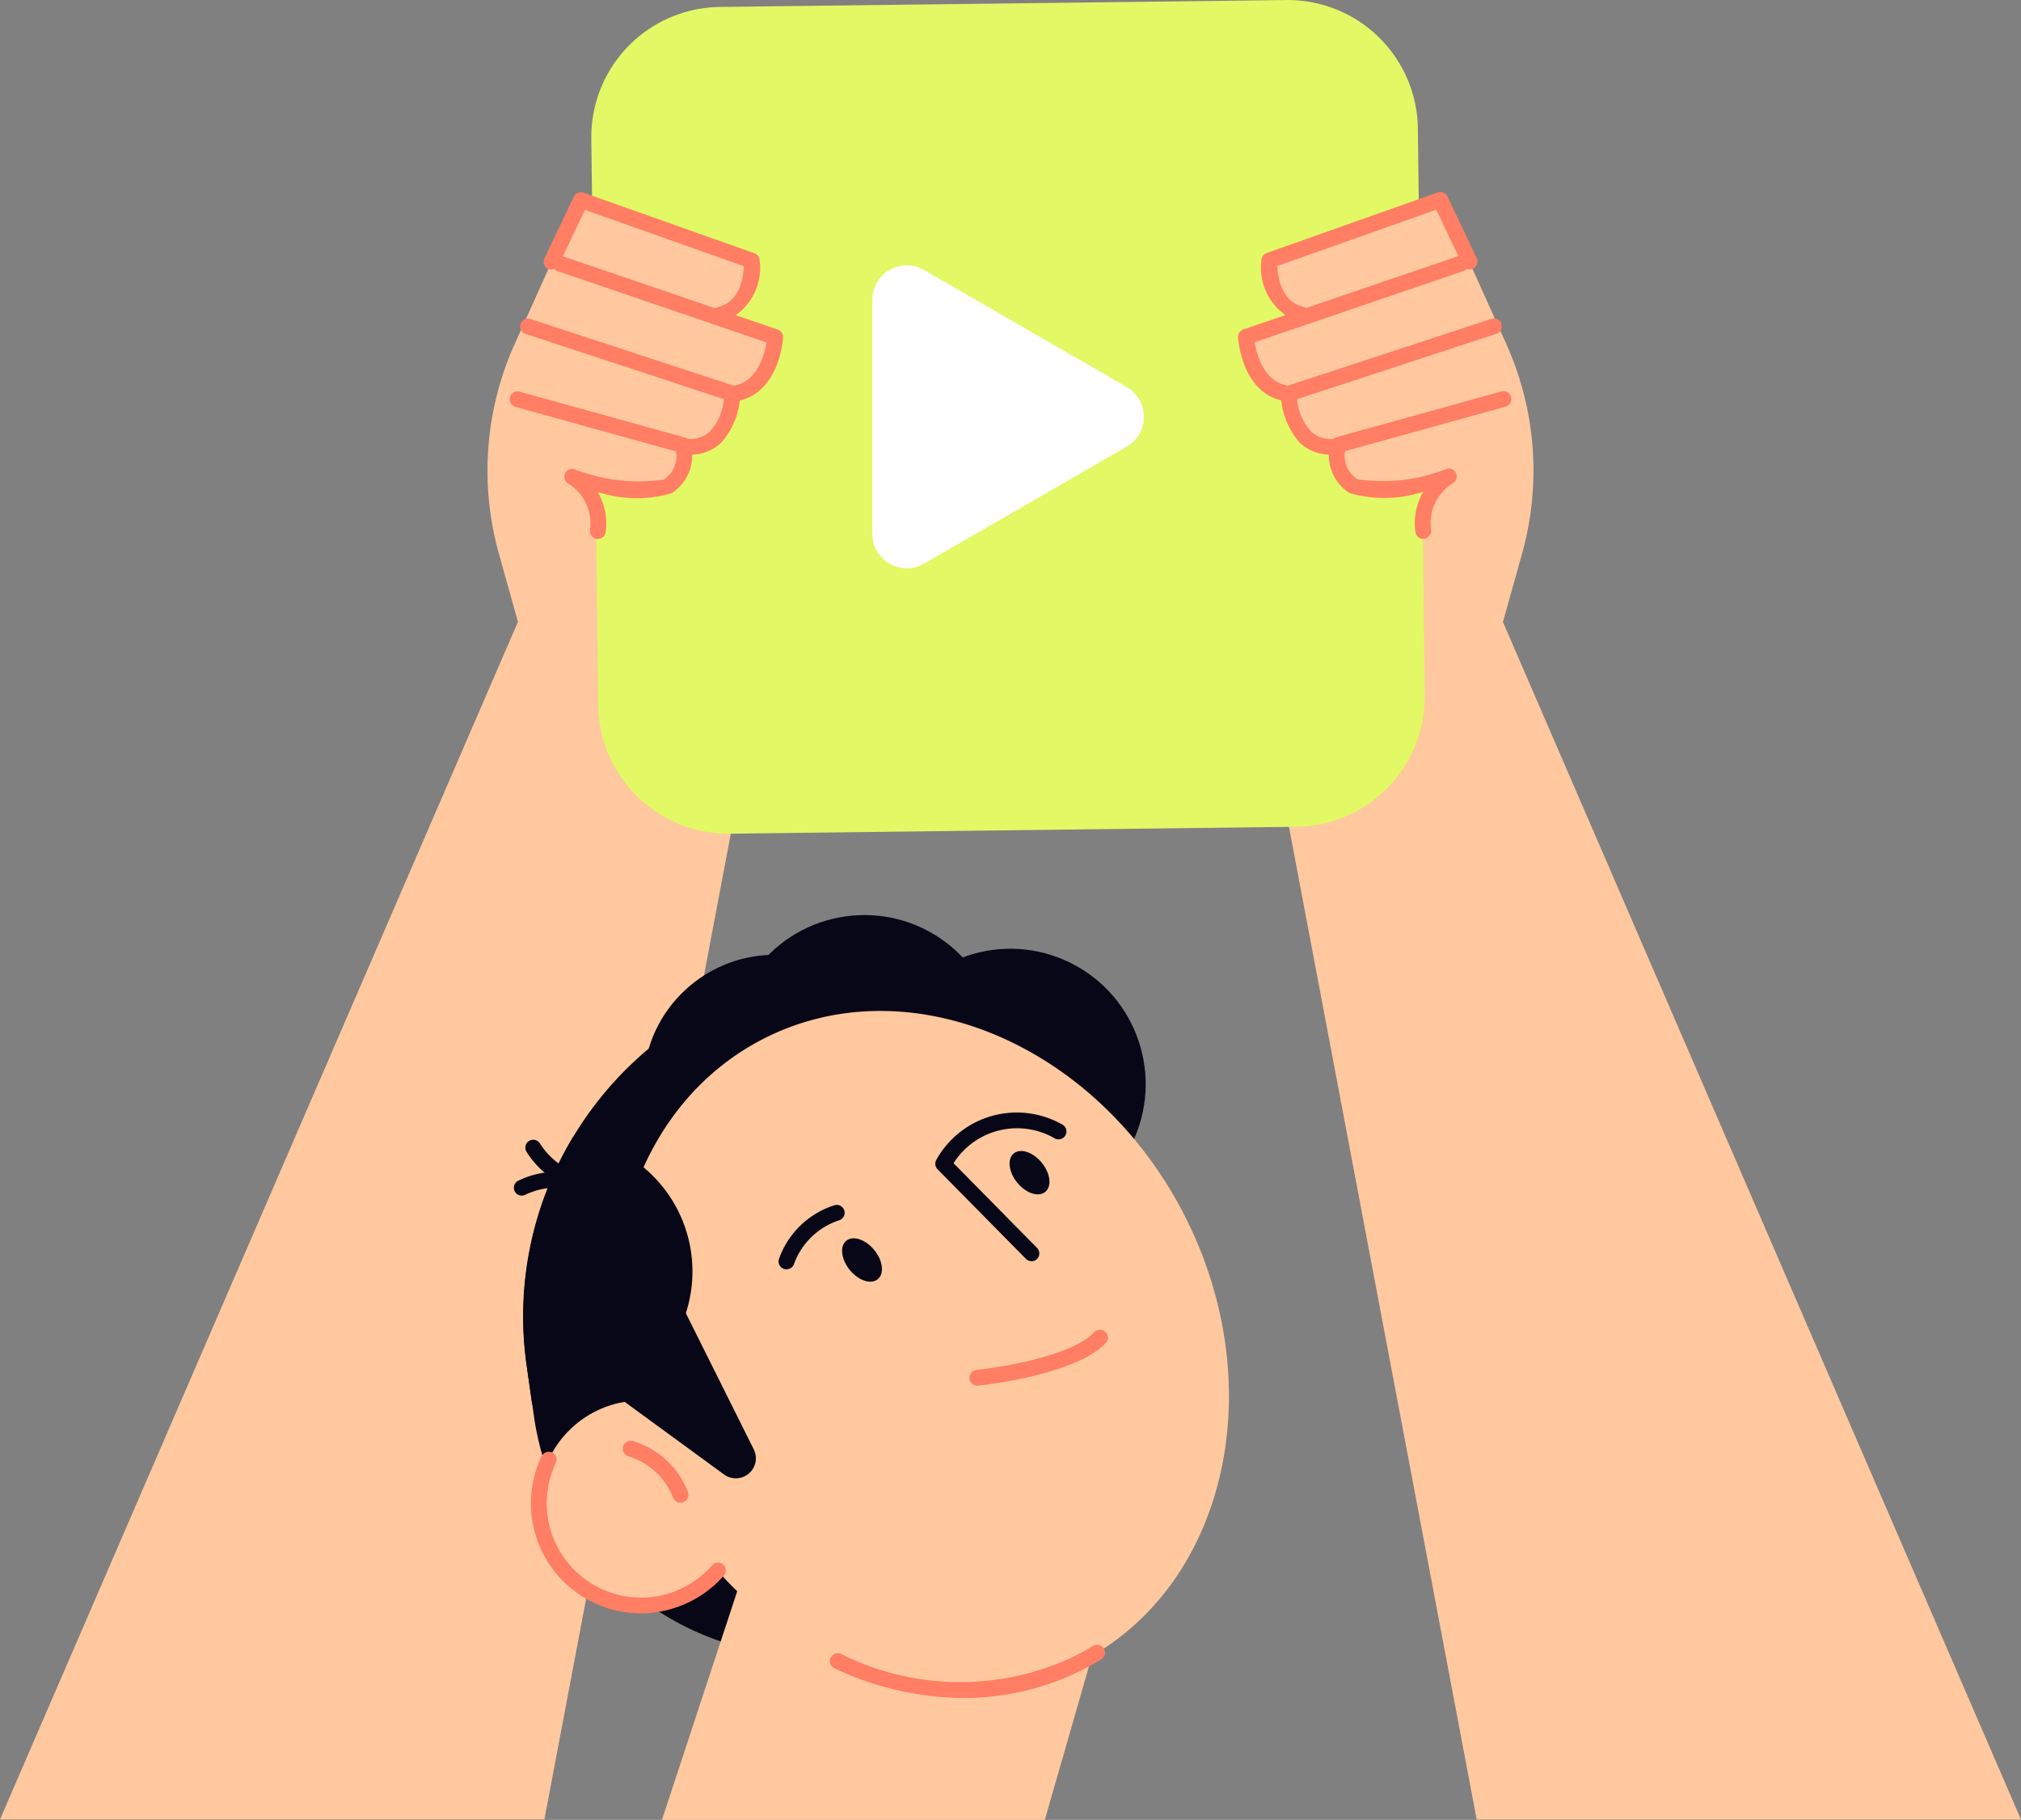 <svg xmlns="http://www.w3.org/2000/svg" width="58.506" height="52.676" viewBox="0 0 58.506 52.676"><rect x="0" y="0" width="58.506" height="52.676" fill="#808080" stroke="none"/><g transform="translate(0 0.001)"><g transform="translate(0 -0.001)"><path d="M15.76,72.345l5.931-31.359L21.773,27.2l-4.9-1.7-.9,1.754L14.9,29.64A8.921,8.921,0,0,0,14.44,35.7l.554,1.982L0,72.345Z" transform="translate(0 -19.683)" fill="#ffc89e"/><path d="M167.053,72.337l-5.931-31.359L161.04,27.2l4.9-1.706.9,1.756,1.072,2.386a8.921,8.921,0,0,1,.456,6.061l-.554,1.982L182.811,72.34H167.053Z" transform="translate(-124.305 -19.675)" fill="#ffc89e"/><g transform="translate(17.117)"><path d="M95.446,23.93l-16.392.2a3.768,3.768,0,0,1-3.814-3.723l-.2-16.392A3.768,3.768,0,0,1,78.762.2L95.154,0a3.768,3.768,0,0,1,3.814,3.723l.2,16.392A3.767,3.767,0,0,1,95.446,23.93Z" transform="translate(-75.039 0.001)" fill="#e2f864"/></g><path d="M115.13,40.607,112.2,42.3a1,1,0,0,1-1.5-.865v-6.77a1,1,0,0,1,1.5-.865l2.931,1.693,2.934,1.693a1,1,0,0,1,0,1.729Z" transform="translate(-85.448 -25.985)" fill="#fff"/><path d="M166.645,32.741a23.759,23.759,0,0,0-1.713-5.08l-.75-1.677a.211.211,0,0,0-.267-.119l-4.375,1.647a.23.23,0,0,0-.144.2,1.867,1.867,0,0,0,.566,1.508l-1.017.37a.23.23,0,0,0-.146.23c0,.059.1,1.467,1.111,1.727a2,2,0,0,0,.477,1.147,1.094,1.094,0,0,0,.744.324,1.2,1.2,0,0,0,.529,1.049,5.177,5.177,0,0,0,2.45-.153,2.652,2.652,0,0,0-.351,1.435C163.78,35.49,166.778,34.418,166.645,32.741Z" transform="translate(-122.574 -19.955)" fill="#ffc89e"/><g transform="translate(35.84 7.401)"><path d="M158.421,36.639a.207.207,0,0,1-.052-.007c-1.145-.269-1.246-1.761-1.25-1.823a.23.23,0,0,1,.153-.23l6.221-2.121a.228.228,0,1,1,.148.431L157.6,34.951c.057.342.251,1.088.878,1.236a.229.229,0,0,1-.052.452Z" transform="translate(-157.118 -32.445)" fill="#ff7e64"/></g><g transform="translate(36.515 5.56)"><path d="M161.219,28.143a.207.207,0,0,1-.052-.007,1.671,1.671,0,0,1-1.088-1.8.227.227,0,0,1,.151-.2l4.948-1.752a.229.229,0,0,1,.283.116l.849,1.782a.228.228,0,1,1-.411.2l-.76-1.6-4.6,1.629c.011.315.112,1.029.737,1.177a.227.227,0,0,1,.169.274A.232.232,0,0,1,161.219,28.143Z" transform="translate(-160.075 -24.373)" fill="#ff7e64"/></g><g transform="translate(37.08 9.216)"><path d="M164.012,44.342A1.281,1.281,0,0,1,163.1,44a2.2,2.2,0,0,1-.55-1.419.226.226,0,0,1,.157-.219l5.929-1.946a.228.228,0,1,1,.141.433l-5.758,1.889a1.594,1.594,0,0,0,.4.931.846.846,0,0,0,.65.219.228.228,0,1,1,.018.456C164.06,44.342,164.035,44.342,164.012,44.342Z" transform="translate(-162.55 -40.4)" fill="#ff7e64"/></g><g transform="translate(38.475 11.322)"><path d="M171.392,53.909a.227.227,0,0,1-.226-.2,1.791,1.791,0,0,1,.228-1.166,3.611,3.611,0,0,1-2.14.036,1.3,1.3,0,0,1-.547-1.449.233.233,0,0,1,.16-.162l4.786-1.328a.228.228,0,0,1,.121.44l-4.647,1.289a.807.807,0,0,0,.36.814,5.031,5.031,0,0,0,2.58-.3.228.228,0,0,1,.178.417,1.347,1.347,0,0,0-.625,1.344.229.229,0,0,1-.2.255A.073.073,0,0,1,171.392,53.909Z" transform="translate(-168.665 -49.632)" fill="#ff7e64"/></g><path d="M63.276,32.741a23.759,23.759,0,0,1,1.713-5.08l.75-1.677a.211.211,0,0,1,.267-.119l4.375,1.647a.23.23,0,0,1,.144.2,1.867,1.867,0,0,1-.566,1.508l1.017.37a.23.23,0,0,1,.146.23c0,.059-.1,1.467-1.111,1.727a2,2,0,0,1-.477,1.147,1.094,1.094,0,0,1-.744.324,1.2,1.2,0,0,1-.529,1.049,5.177,5.177,0,0,1-2.45-.153,2.652,2.652,0,0,1,.351,1.435C66.141,35.49,63.143,34.418,63.276,32.741Z" transform="translate(-48.838 -19.955)" fill="#ffc89e"/><g transform="translate(15.992 7.404)"><path d="M75.478,36.647a.228.228,0,0,1-.052-.449c.627-.148.821-.9.878-1.236L70.259,32.9a.228.228,0,1,1,.148-.431l6.221,2.121a.227.227,0,0,1,.153.23c0,.064-.107,1.553-1.25,1.823A.2.2,0,0,1,75.478,36.647Z" transform="translate(-70.105 -32.455)" fill="#ff7e64"/></g><g transform="translate(15.74 5.565)"><path d="M74.11,28.158a.228.228,0,0,1-.052-.449c.627-.148.725-.862.737-1.177l-4.6-1.629-.76,1.6a.228.228,0,1,1-.411-.2l.849-1.782a.229.229,0,0,1,.283-.116L75.1,26.158a.224.224,0,0,1,.151.2,1.673,1.673,0,0,1-1.088,1.8Z" transform="translate(-69.001 -24.393)" fill="#ff7e64"/></g><g transform="translate(15.042 9.216)"><path d="M70.865,44.343c-.023,0-.048,0-.073,0a.229.229,0,0,1-.219-.237.233.233,0,0,1,.237-.219.838.838,0,0,0,.65-.221,1.608,1.608,0,0,0,.395-.928L66.1,40.846a.228.228,0,0,1,.141-.433l5.929,1.946a.23.23,0,0,1,.157.219A2.2,2.2,0,0,1,71.775,44,1.272,1.272,0,0,1,70.865,44.343Z" transform="translate(-65.94 -40.401)" fill="#ff7e64"/></g><g transform="translate(14.758 11.323)"><path d="M67.245,53.912a.111.111,0,0,1-.027,0,.229.229,0,0,1-.2-.255,1.349,1.349,0,0,0-.625-1.344.23.23,0,0,1-.1-.29.227.227,0,0,1,.278-.128,5.081,5.081,0,0,0,2.58.3.809.809,0,0,0,.36-.814l-4.649-1.291a.228.228,0,0,1,.121-.44l4.786,1.328a.225.225,0,0,1,.16.162,1.309,1.309,0,0,1-.547,1.449,3.611,3.611,0,0,1-2.14-.036,1.8,1.8,0,0,1,.228,1.166A.227.227,0,0,1,67.245,53.912Z" transform="translate(-64.696 -49.636)" fill="#ff7e64"/></g><g transform="translate(14.859 24.919)"><path d="M79.613,142.427l-3.814.543a8.075,8.075,0,0,1-9.1-6.839l-.214-1.512a10.109,10.109,0,0,1,8.563-11.4l.632,1.453a6.337,6.337,0,0,1,7.144,5.367l.969,6.825A4.931,4.931,0,0,1,79.613,142.427Z" transform="translate(-66.097 -120.031)" fill="#080717"/><path d="M95.084,182.831l3.207-11.15-9.61-3.061L84,182.831Z" transform="translate(-79.697 -155.074)" fill="#ffc89e"/><circle cx="3.809" cy="3.809" r="3.809" transform="matrix(0.134, -0.991, 0.991, 0.134, 3.284, 9.791)" fill="#080717"/><path d="M78.888,129.04a8.574,8.574,0,0,0-6.25,9.163,5.922,5.922,0,0,0,3.383.509,5.6,5.6,0,0,0,4.911-6.209A5.307,5.307,0,0,0,78.888,129.04Z" transform="translate(-70.89 -124.523)" fill="#080717"/><path d="M74.6,151.677a8.577,8.577,0,0,0,3.219,10.616,5.91,5.91,0,0,0,2.518-2.315,5.6,5.6,0,0,0-1.759-7.719A5.3,5.3,0,0,0,74.6,151.677Z" transform="translate(-71.899 -141.877)" fill="#080717"/><circle cx="3.809" cy="3.809" r="3.809" transform="translate(5.874 3.508) rotate(-6.246)" fill="#080717"/><circle cx="3.917" cy="3.917" r="3.917" transform="translate(9.232 8.48) rotate(-66.391)" fill="#080717"/><circle cx="3.917" cy="3.917" r="3.917" transform="translate(4.68 6.263) rotate(-53.085)" fill="#080717"/><g transform="translate(0 8.983)"><path d="M67.65,149.44a.22.22,0,0,1-.137-.046,2.155,2.155,0,0,0-2.046-.084.228.228,0,0,1-.2-.408,2.58,2.58,0,0,1,2.523.128.229.229,0,0,1,.046.319A.225.225,0,0,1,67.65,149.44Z" transform="translate(-65.139 -148.621)" fill="#080717"/></g><g transform="translate(0.349 8.071)"><path d="M68.736,146.191a2.637,2.637,0,0,1-2.032-1.223.228.228,0,1,1,.388-.242,2.158,2.158,0,0,0,1.786,1,.228.228,0,0,1,.039.454C68.857,146.187,68.8,146.191,68.736,146.191Z" transform="translate(-66.669 -144.619)" fill="#080717"/></g><path d="M87.109,134.266c-2.509-4.993-7.961-7.325-12.179-5.206-3.565,1.791-5.105,6.189-3.981,10.523-.1.014-.189.027-.285.05a2.968,2.968,0,0,0,1.1,5.826,2.946,2.946,0,0,0,1.8-.972c2.817,3.171,7.042,4.373,10.457,2.658C88.234,145.027,89.618,139.26,87.109,134.266Z" transform="translate(-67.642 -123.935)" fill="#ffc89e"/><g transform="translate(0.511 17.106)"><path d="M70.565,188.9a3.184,3.184,0,0,1-2.881-4.546.228.228,0,1,1,.413.194,2.729,2.729,0,0,0,4.517,2.968.227.227,0,1,1,.34.3,3.2,3.2,0,0,1-1.934,1.047A2.728,2.728,0,0,1,70.565,188.9Z" transform="translate(-67.377 -184.227)" fill="#ff7e64"/></g><g transform="translate(9.177 22.689)"><path d="M109.224,210.241a8.9,8.9,0,0,1-3.723-.853.229.229,0,1,1,.192-.415,7.687,7.687,0,0,0,6.773.046c.173-.087.344-.182.509-.283a.227.227,0,1,1,.237.388c-.176.107-.358.208-.541.3A7.6,7.6,0,0,1,109.224,210.241Z" transform="translate(-105.369 -208.702)" fill="#ff7e64"/></g><path d="M107.1,158.038c.251.308.614.429.81.269s.153-.538-.1-.846-.614-.429-.81-.269S106.852,157.73,107.1,158.038Z" transform="translate(-97.36 -146.199)" fill="#080717"/><path d="M128.343,146.958c.251.308.614.429.81.269s.153-.538-.1-.846-.614-.429-.81-.269S128.092,146.65,128.343,146.958Z" transform="translate(-113.754 -137.646)" fill="#080717"/><g transform="translate(7.679 9.957)"><path d="M99.03,154.751a.17.17,0,0,1-.059-.009.229.229,0,0,1-.16-.281,2.512,2.512,0,0,1,1.61-1.565.228.228,0,0,1,.135.436,2.082,2.082,0,0,0-1.3,1.248A.23.23,0,0,1,99.03,154.751Z" transform="translate(-98.803 -152.887)" fill="#080717"/></g><g transform="translate(13.207 13.571)"><path d="M123.261,170.352a.226.226,0,0,1-.226-.205.228.228,0,0,1,.2-.251c.027,0,2.623-.276,3.415-1.093a.227.227,0,0,1,.326.317c-.906.938-3.581,1.218-3.7,1.23A.078.078,0,0,1,123.261,170.352Z" transform="translate(-123.034 -168.734)" fill="#ff7e64"/></g><g transform="translate(12.217 7.231)"><path d="M121.478,145.291a.223.223,0,0,1-.162-.068l-2.557-2.591a.231.231,0,0,1-.027-.287,2.665,2.665,0,0,1,3.652-1,.228.228,0,0,1-.244.386,2.178,2.178,0,0,0-2.918.725l2.418,2.452a.228.228,0,0,1-.162.388Z" transform="translate(-118.694 -140.938)" fill="#080717"/></g><path d="M78.409,160.86l2.621,5.253a.582.582,0,0,1,0,.525h0a.581.581,0,0,1-.867.2l-3.451-2.521Z" transform="translate(-74.07 -149.085)" fill="#080717"/><g transform="translate(3.166 16.782)"><path d="M80.692,184.6a.229.229,0,0,1-.214-.148h0a2.015,2.015,0,0,0-1.277-1.191.229.229,0,1,1,.1-.447,2.443,2.443,0,0,1,1.61,1.48.226.226,0,0,1-.135.292A.245.245,0,0,1,80.692,184.6Z" transform="translate(-79.019 -182.806)" fill="#ff7e64"/></g><path d="M67.829,144.26a10.024,10.024,0,0,0-1.348,6.6L66.643,152a3.915,3.915,0,1,0,1.186-7.735Z" transform="translate(-66.097 -136.271)" fill="#080717"/></g></g></g></svg>